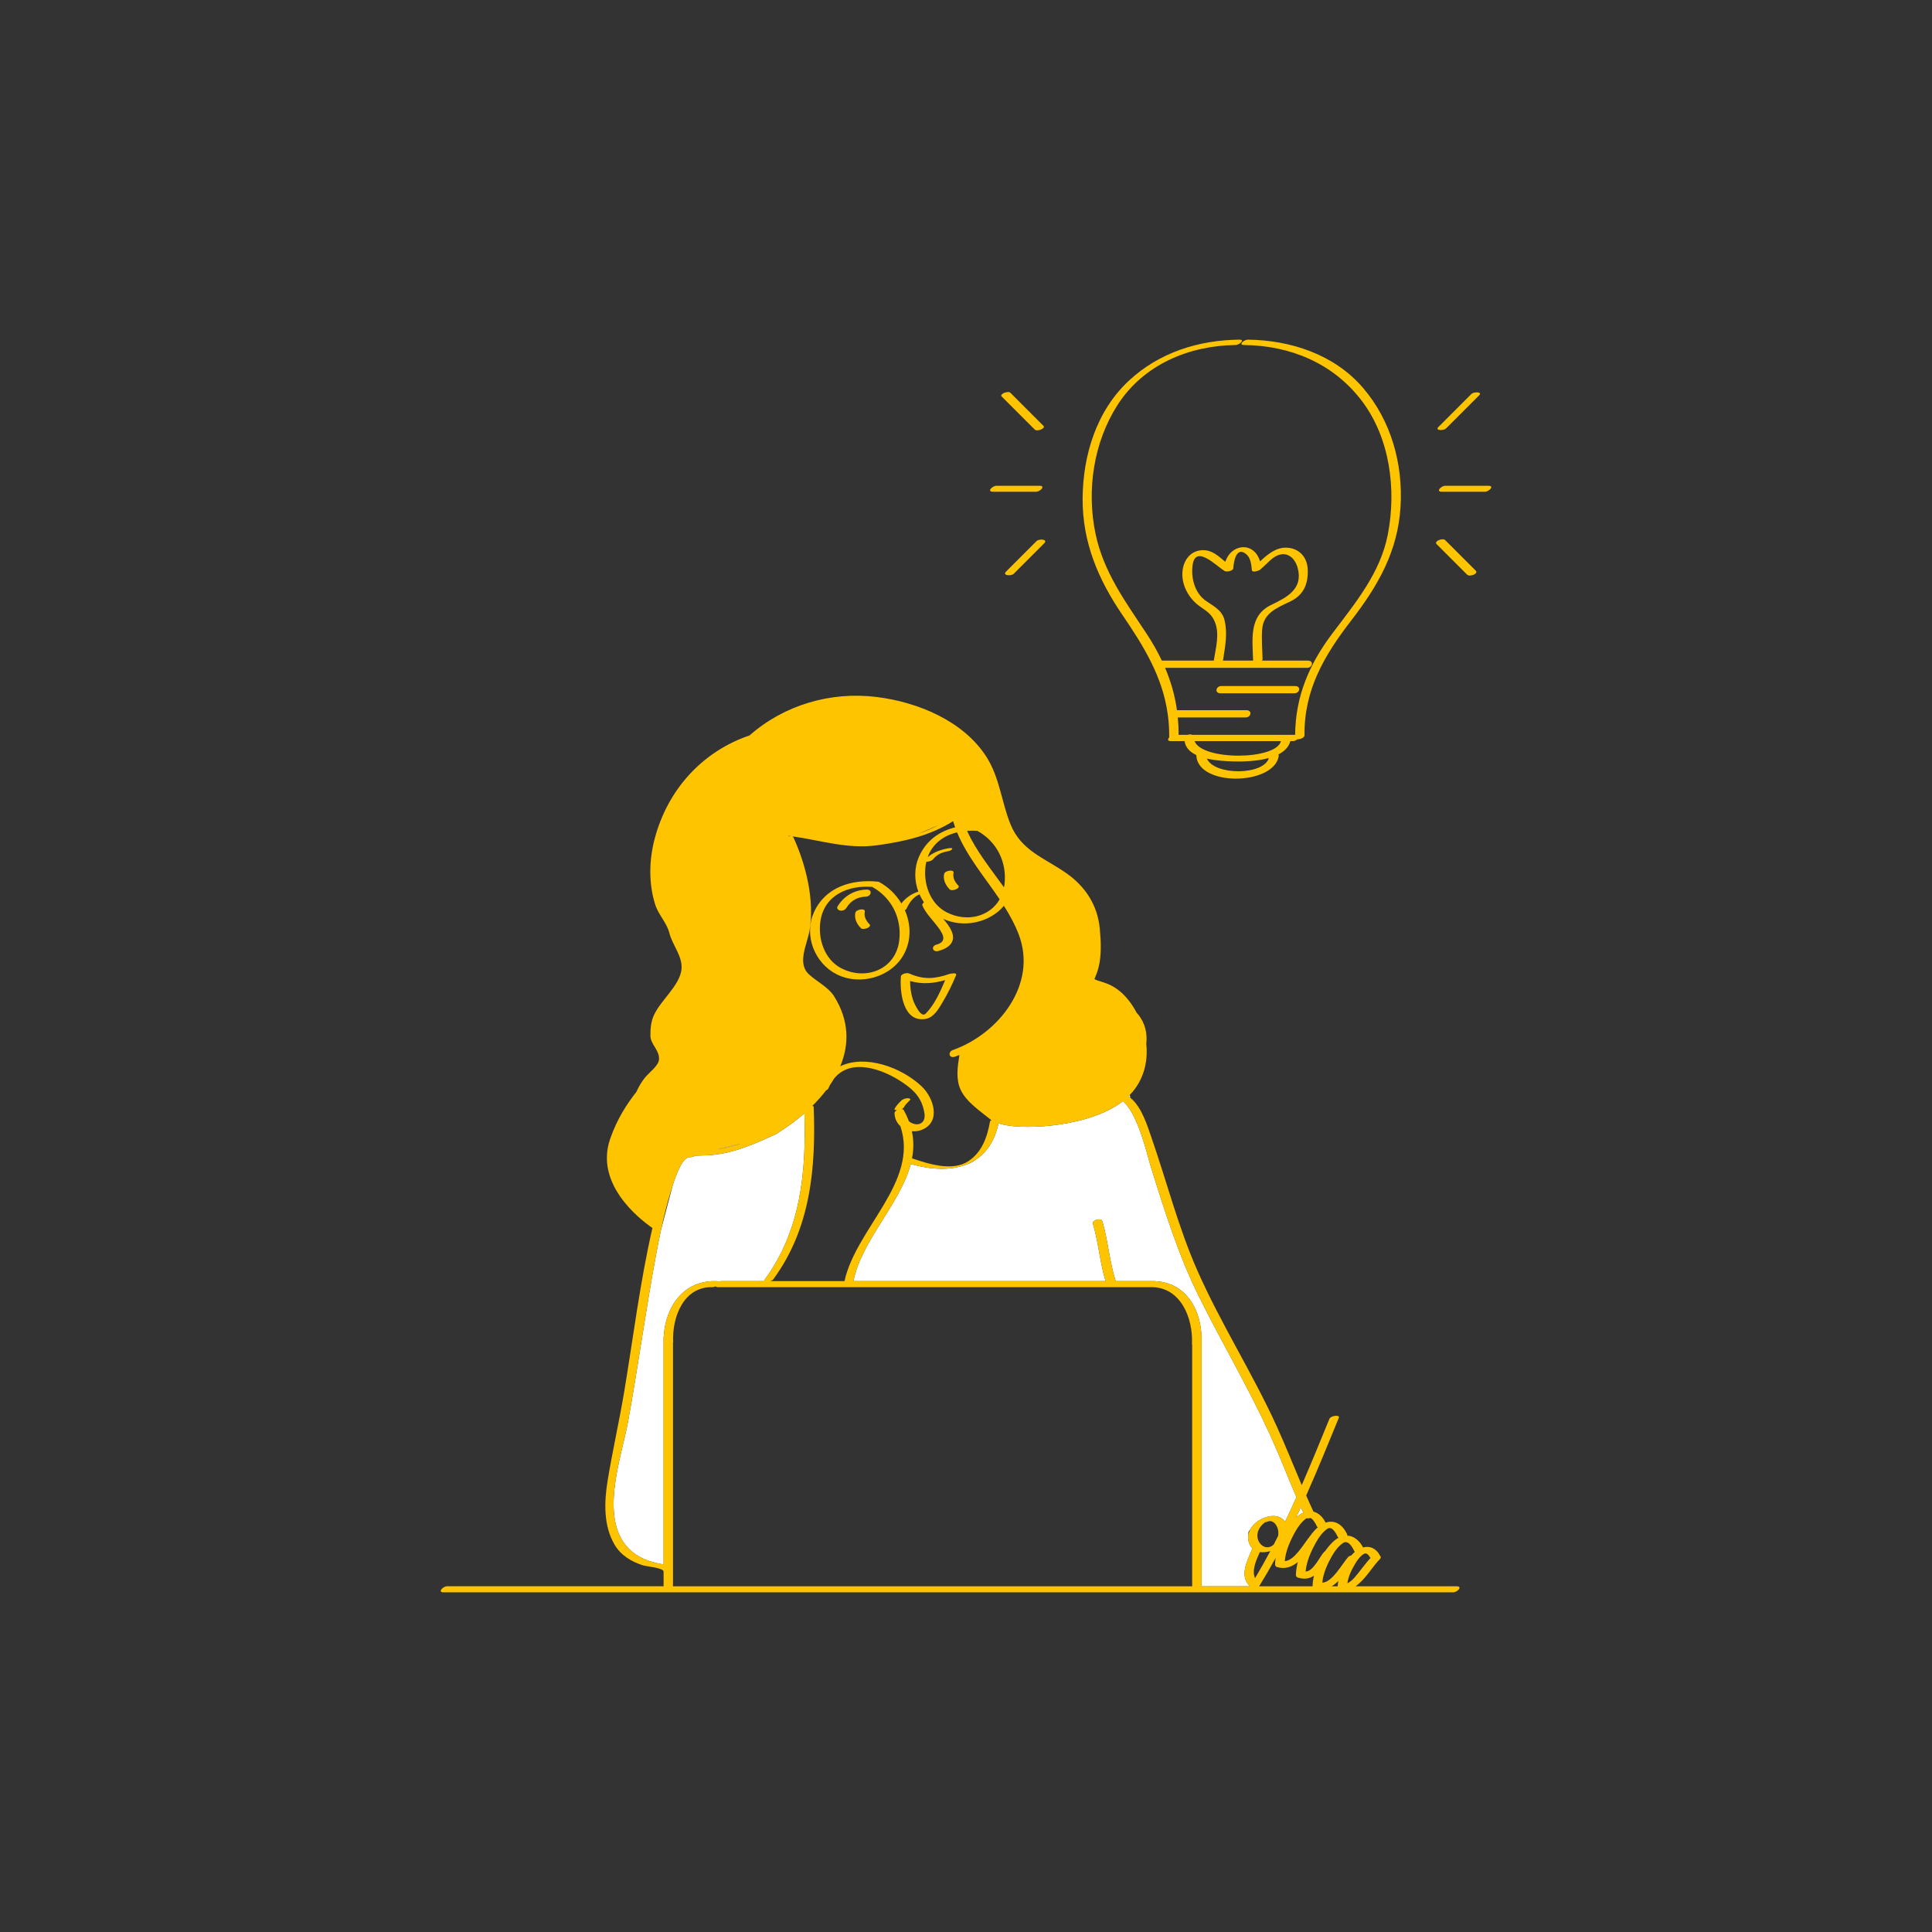<?xml version="1.0" standalone="no"?>
<svg version="1.1" id="Layer_1" xmlns="http://www.w3.org/2000/svg" xmlns:xlink="http://www.w3.org/1999/xlink" x="0px" y="0px" width="595.279px" height="595.281px" viewBox="0 0 595.279 595.281" enable-background="new 0 0 595.279 595.281" xml:space="preserve">
<rect x="0" y="0" width="595.279" height="595.281" fill="#333333" stroke="none"/>
<path id="color_x5F_2" fill="#ffffff" d="M399.456,461.291c-1.14,2.546-2.31,5.079-3.513,7.594c-1.867-2.725-5.635-1.89-8.053-0.4
	c-0.07,0.043-0.122,0.082-0.178,0.123c-0.028,0.018-0.063,0.031-0.091,0.051c-1.054,0.688-1.906,1.615-2.441,2.66
	c-0.452,0.445-0.672,0.93-0.516,1.441c-0.249,1.229-0.051,2.535,0.765,3.762c0.146,0.221,0.313,0.412,0.489,0.588
	c-0.047,0.057-0.085,0.115-0.11,0.178c-1.546,3.643-4.039,8.322-0.67,11.475c-4.972,0-9.941,0-14.912,0c0-25.873,0-51.744,0-77.617
	c0-0.065-0.026-0.119-0.063-0.166c-0.527-8.268-5.215-15.697-13.982-16.207c-0.114-0.024-0.244-0.043-0.41-0.043
	c-3.996,0-7.993,0-11.989,0c-1.994-6.027-2.322-12.377-4.138-18.455c-0.346-1.156-3.237-0.359-2.898,0.775
	c1.738,5.818,2.119,11.883,3.896,17.68c-25.895,0-51.788,0-77.684,0c2.465-12.531,14.432-23.814,17.656-36.082
	c6.002,1.735,11.951,2.071,16.799,0.293c1.132-0.355,2.206-0.861,3.129-1.556c3.405-2.208,5.96-5.853,7.137-11.293
	c5.479,2.151,25.869,1.64,37.015-5.866c0.455-0.307,0.883-0.625,1.297-0.951c4.744,4.057,7.507,16.771,8.59,20.215
	c4.282,13.621,8.486,27.225,14.862,40.048c7.23,14.543,15.499,28.437,22.206,43.274C394.398,448.9,396.818,455.148,399.456,461.291z
	 M389.748,469.079c0.585-0.185,1.094-0.325,1.444-0.418c-0.45-0.005-0.934,0.125-1.442,0.417
	C389.75,469.077,389.749,469.078,389.748,469.079z M400.818,464.4c-0.49,1.066-0.984,2.132-1.486,3.193
	c0.74-0.682,1.498-1.19,2.255-1.519C401.33,465.518,401.069,464.961,400.818,464.4z M348.131,337.338L348.131,337.338
	c-0.151,0.157-0.301,0.316-0.46,0.473c0.206,0.133,0.407,0.279,0.604,0.435C348.185,337.906,348.125,337.594,348.131,337.338z
	 M237.381,394.729c0.009-0.014,0.018-0.029,0.024-0.043c-0.049,0.014-0.098,0.029-0.146,0.043
	C237.3,394.729,237.34,394.729,237.381,394.729z M239.926,348.893c-0.12,0.148-0.341,0.311-0.696,0.475
	c-6.976,3.219-13.791,6.301-21.604,6.611c-1.017,0.041-2.136,0.082-3.306,0.104c-0.563,0.278-1.324,0.504-1.646,0.453
	c-2.307-0.371-4.438,5.66-5.409,8.703l-3.655,13.945c-0.544,2.555-1.041,5.117-1.52,7.681c-3.163,16.997-5.479,34.138-8.575,51.147
	c-2.026,11.135-9.529,30.93,1.137,39.99c2.588,2.198,5.665,3.232,8.951,3.871c0.199,0.039,0.508,0.075,0.858,0.125
	c0-23.359,0-46.718,0-70.076c0-0.09,0.028-0.176,0.068-0.258c0.528-9.059,6.04-17.173,16.069-16.928
	c0.458,0.012,0.705,0.122,0.81,0.281c0.309-0.172,0.646-0.287,0.953-0.287c4.381,0,8.762,0,13.143,0
	c-0.077-0.084-0.076-0.202,0.043-0.364c11.131-15.046,12.909-33.2,12.301-51.343C245.347,345.211,242.654,347.184,239.926,348.893z
	 M221.144,354.107c2.543-0.385,4.972-1.014,7.358-1.816C226.113,352.918,223.548,353.543,221.144,354.107z"></path>
<path id="color_x5F_1" d="M292.571,300.083c-4.446,1.517-7.893,1.858-12.354-0.106c-0.01-0.004-0.02-0.006-0.028-0.012
	c-0.006-0.002-0.015-0.002-0.021-0.006c-0.729-0.363-2.521,0.143-2.583,0.883c-0.405,4.916,0.668,14.172,7.512,13.125
	c2.659-0.406,4.185-3.236,5.421-5.32c1.548-2.604,2.921-5.379,4.067-8.184C294.957,299.551,292.823,299.997,292.571,300.083z
	 M285.195,312.336c-1.529,1.532-3.687-3.574-3.961-4.457c-0.555-1.777-0.816-3.719-0.823-5.617c3.704,1.068,7.1,0.768,10.802-0.264
	C289.721,305.598,287.886,309.637,285.195,312.336z M292.577,274.007c-1.232-1.28-2.055-2.922-1.679-4.728
	c0.22-1.054,3.151-1.514,2.905-0.331c-0.315,1.52,0.429,2.825,1.454,3.893C296.083,273.697,293.326,274.787,292.577,274.007z
	 M267.911,284.79c0.824,0.855-1.932,1.945-2.682,1.166c-1.233-1.28-2.058-2.921-1.68-4.727c0.222-1.054,3.153-1.513,2.906-0.331
	C266.14,282.417,266.884,283.723,267.911,284.79z M267.005,274.095c1.971-0.047,1.434,2.144-0.24,2.184
	c-2.529,0.061-4.613,1.215-5.934,3.4c-0.391,0.647-1.124,0.999-1.884,0.898c-0.558-0.073-1.282-0.624-0.896-1.264
	C260.002,276.084,263.216,274.185,267.005,274.095z M448.822,488.762c-10.387,0-20.772,0-31.158,0
	c2.982-2.043,5.29-6.174,7.453-8.332c0.426-0.426,0.397-0.759,0.146-0.984c-0.012-0.025-0.016-0.051-0.028-0.076
	c-1.274-2.422-3.252-3.129-5.247-2.579c-1.196-2.247-2.943-3.558-4.871-3.644c0.029-0.139,0.016-0.287-0.059-0.439
	c-1.57-3.275-4.047-4.432-6.599-3.563c-0.993-1.906-2.309-3.033-3.766-3.392c-0.767-1.647-1.511-3.308-2.237-4.974
	c3.542-7.949,6.817-16.014,10.064-23.949c0.411-1.002-2.497-0.662-2.904,0.336c-2.77,6.766-5.563,13.627-8.527,20.43
	c-2.584-6.102-5.037-12.266-7.782-18.289c-7.454-16.355-17.221-31.57-24.448-47.986c-5.798-13.164-9.323-27.109-14.021-40.666
	c-1.276-3.688-3.079-9.645-6.563-12.412c-0.195-0.154-0.396-0.301-0.604-0.436c0.159-0.154,0.309-0.313,0.46-0.473
	c4.312-4.498,5.627-10.199,5.054-15.693c0.354-3.189-0.285-6.366-2.557-9.137c-0.123-0.15-0.26-0.287-0.39-0.43
	c-0.75-1.422-1.606-2.748-2.547-3.932c-4.477-5.63-8.822-5.4-10.479-6.477c0.485-1.147,0.944-2.313,1.255-3.542
	c0.971-3.829,0.755-8.07,0.393-11.967c-0.677-7.247-4.433-13.017-10.345-17.146c-6.729-4.698-13.857-6.875-17.155-15.006
	c-2.786-6.868-3.339-14.384-7.388-20.749c-7.105-11.17-21.229-16.928-33.849-18.499c-14.153-1.761-28.469,2.425-39.183,11.846
	c-14.647,4.981-25.205,16.753-29.197,31.713c-1.767,6.621-1.944,13.883,0.145,20.442c0.979,3.077,3.575,5.605,4.332,8.657
	c0.996,4.016,4.593,7.704,3.634,12.035c-1.044,4.709-6.229,8.802-8.314,13.219c-0.963,2.039-1.146,4.186-1.141,6.393
	c0.007,2.771,2.865,4.482,2.649,7.416c-0.137,1.863-3.084,4.063-4.235,5.449c-1.144,1.375-2.023,2.938-2.769,4.559
	c-2.901,3.658-5.931,8.332-8.032,14.379c-4.817,13.854,8.771,24.568,13.009,27.504c-3.806,16.582-5.891,33.609-8.683,50.365
	c-1.534,9.205-3.623,18.317-5.128,27.521c-1.063,6.509-1.306,13.917,2.195,19.765c1.955,3.264,5.262,5.232,8.813,6.323
	c0.897,0.276,6.145,0.728,6.243,1.862c0,1.52,0,3.037,0,4.554c-22.243,0-44.486,0-66.729,0c-1.232,0-3.027,1.871-1.066,1.871
	c71.563,0,143.123,0,214.686,0c32.135,0,64.271,0,96.405,0C448.989,490.633,450.783,488.762,448.822,488.762z M422.261,480.053
	c-1.138,1.221-2.126,2.588-3.176,3.879c-0.681,0.838-2.47,3.387-3.932,3.864c0.299-2.187,1.393-4.323,2.51-6.162
	c0.626-1.03,1.479-2.211,2.535-2.841C421.089,478.266,421.795,479.229,422.261,480.053z M417.297,477.961
	c0.039,0.082,0.088,0.152,0.145,0.217c-0.143,0.117-0.283,0.236-0.421,0.365c-0.24,0.225-0.474,0.482-0.705,0.741
	c-0.364,0.071-0.701,0.222-0.92,0.458c-1.737,1.891-4.879,7.846-7.972,7.896c0.273-2.961,1.612-5.863,3.077-8.389
	c0.831-1.433,1.88-2.807,3.231-3.777C415.388,474.284,416.714,476.746,417.297,477.961z M412.158,473.484
	c0.063,0.133,0.157,0.238,0.266,0.326c-0.614,0.332-1.229,0.776-1.833,1.369c-0.816,0.801-1.597,1.735-2.311,2.76
	c-0.12,0.068-0.231,0.147-0.319,0.244c-1.422,1.572-3.255,5.942-5.678,6.035c0.279-3.199,1.729-6.381,3.281-9.119
	c0.857-1.518,1.933-3.009,3.368-4.023C410.416,470.027,411.659,472.441,412.158,473.484z M406.026,470.596
	c-0.269,0.229-0.533,0.475-0.795,0.75c-0.605,0.635-1.189,1.356-1.739,2.139c-1.788,2.209-4.731,7.457-7.634,7.5
	c0.276-3.202,1.729-6.385,3.28-9.127c0.858-1.516,1.934-3.006,3.368-4.02c0.03-0.021,0.06-0.033,0.088-0.051
	c0.309,0.092,0.76,0.047,1.203-0.07c0.891,0.434,1.59,1.809,1.936,2.528C405.802,470.389,405.904,470.504,406.026,470.596z
	 M194.651,478c-10.666-9.061-3.163-28.854-1.137-39.99c3.098-17.009,5.412-34.15,8.575-51.146c0.479-2.563,0.976-5.127,1.52-7.682
	c0.905-4.248,1.941-8.471,3.239-12.613c0.095-0.299,0.237-0.77,0.416-1.332c0.972-3.043,3.104-9.073,5.409-8.702
	c0.322,0.052,1.085-0.175,1.646-0.454c1.17-0.021,2.289-0.061,3.306-0.102c7.813-0.313,14.628-3.394,21.604-6.613
	c0.355-0.164,0.577-0.325,0.697-0.475c2.729-1.709,5.421-3.681,7.922-5.869c0.607,18.143-1.17,36.297-12.302,51.342
	c-0.118,0.162-0.12,0.281-0.043,0.365c-4.381,0-8.762,0-13.143,0c-0.306,0-0.646,0.115-0.953,0.287
	c-0.104-0.16-0.351-0.271-0.809-0.281c-10.03-0.246-15.541,7.869-16.07,16.928c-0.04,0.082-0.067,0.167-0.067,0.258
	c0,23.357,0,46.717,0,70.075c-0.353-0.05-0.659-0.086-0.859-0.125C200.316,481.234,197.238,480.199,194.651,478z M281.009,356.904
	c0.521-2.727,0.564-5.506-0.047-8.361c1.022,0.104,2.096-0.029,3.126-0.453c5.948-2.438,3.605-9.859-0.123-13.377
	c-6.309-5.953-17.407-9.863-25.068-6.183c2.777-6.673,2.827-14.063-1.923-21.604c-1.777-2.82-5.433-4.537-7.82-6.805
	c-3.639-3.454-0.387-9.356,0.289-13.456c1.554-9.426-1.103-20.208-5.006-28.713c-0.064-0.142-0.202-0.229-0.379-0.278
	c8.762,1.233,17.088,4.007,26.09,2.784c8.345-1.133,16.416-2.953,23.514-7.444c0.193,0.644,0.396,1.283,0.625,1.907
	c-4.767,1.181-8.881,3.987-11.096,8.957c-1.568,3.52-1.516,7.404-0.236,10.84c-2.099,0.674-3.896,1.912-5.219,3.643
	c-1.652-2.742-4.029-5.073-6.859-6.601c-0.11-0.06-0.257-0.089-0.419-0.096c-0.057-0.01-0.105-0.021-0.172-0.027
	c-7.979-0.767-16.062,1.74-19.521,9.5c-3.148,7.066,0.232,15.605,6.962,19.025c7.282,3.704,17.118,0.902,20.879-6.337
	c2.258-4.347,2.035-9.199,0.185-13.401c0.24-0.11,0.427-0.243,0.497-0.401c0.802-1.786,2.138-3.72,4.029-4.448
	c0.381,0.862,0.839,1.688,1.372,2.468c-0.402,0.258-0.636,0.635-0.445,1.059c0.994,2.216,2.762,4.001,4.249,5.889
	c1.66,2.106,3.85,5.075,0.071,6.059c-1.794,0.467-1.262,2.438,0.527,1.971c3.045-0.792,5.57-2.665,4.147-6.027
	c-0.616-1.457-1.598-2.686-2.623-3.883c6.294,2.927,14.306,1.174,18.705-4.007c1.766,2.776,3.353,5.656,4.544,8.762
	c5.912,15.409-6.174,30.651-20.223,35.647c-1.729,0.615-1.213,2.709,0.557,2.08c0.473-0.168,0.942-0.346,1.408-0.531
	c-0.569,3.551-1.152,7.438,0.381,10.723c1.796,3.848,6.237,6.695,9.469,9.363c-0.234,0.125-0.4,0.27-0.429,0.426
	c-0.851,4.813-2.453,9.439-6.722,12.24C293.438,361.006,285.998,358.598,281.009,356.904z M285.228,266.462
	c0.051-0.323,0.127-0.625,0.196-0.932c0.199-0.007,0.364-0.022,0.384-0.026c0.581-0.107,1.309-0.294,1.703-0.768
	c1.127-1.35,2.461-2.063,4.174-2.367c0.483-0.086,1.436-0.279,1.703-0.769c0.243-0.441-1.037-0.26-1.148-0.24
	c-2.379,0.421-4.604,1.21-6.401,2.734c1.489-4.194,4.944-6.641,9.044-7.634c3.142,7.549,8.546,13.852,13.128,20.64
	c-3.1,5.403-10.188,7.12-16.286,4.02C286.444,278.437,284.364,271.991,285.228,266.462z M297.969,255.994
	c1.054-0.075,2.12-0.071,3.189,0.011c6.036,3.342,9.184,9.733,8.33,16.578c-0.035,0.279-0.102,0.538-0.15,0.807
	C305.261,267.705,300.738,262.162,297.969,255.994z M289.249,254.17c-1.966,1.053-4.032,1.934-6.16,2.666
	C285.466,255.866,287.541,254.956,289.249,254.17z M243.031,257.697c-0.025-0.056-0.054-0.118-0.078-0.17
	c0.257,0.032,0.514,0.063,0.769,0.098C243.51,257.619,243.272,257.645,243.031,257.697z M228.502,352.291
	c-2.388,0.803-4.815,1.432-7.358,1.816C223.548,353.543,226.113,352.918,228.502,352.291z M268.733,273.264
	c6.036,3.342,9.184,9.733,8.33,16.578c-1.102,8.827-10.202,12.382-17.767,8.537c-5.278-2.684-7.357-9.129-6.496-14.658
	C254.05,275.703,261.426,272.702,268.733,273.264z M237.259,394.729c0.051-0.014,0.099-0.029,0.146-0.043
	c0.362-0.113,0.669-0.264,0.794-0.432c11.547-15.609,13.242-34.42,12.504-53.24c-0.006-0.151-0.163-0.24-0.396-0.279
	c1.524-1.51,2.943-3.104,4.217-4.77c0.333-0.152,0.601-0.355,0.701-0.598c0.153-0.372,0.319-0.721,0.492-1.057
	c0.438-0.641,0.859-1.289,1.25-1.948c5.177-6.509,15.075-3.037,21.453,1.374c3.495,2.417,5.672,4.82,6.4,9.171
	c0.628,3.752-2.705,4.291-4.766,2.565c-0.411-1.084-0.91-2.178-1.535-3.285c-0.006-0.289-0.303-0.426-0.703-0.447
	c0.292-0.133,0.553-0.313,0.688-0.57c0.446-0.843,1.182-1.516,1.849-2.184c0.484-0.486-0.419-0.614-0.719-0.6
	c-0.658,0.029-1.45,0.244-1.931,0.725c-0.77,0.771-1.556,1.548-2.069,2.52c-0.188,0.354,0.346,0.42,0.762,0.418
	c-0.394,0.191-0.695,0.461-0.757,0.784c-0.01,0.043-0.021,0.085-0.02,0.13c0.032,1.662,0.73,3.04,1.794,4.018
	c5.811,17.168-13.645,31.42-17.209,47.748c-7.607,0-15.218,0-22.827,0C237.34,394.729,237.3,394.729,237.259,394.729z
	 M401.587,466.076c-0.757,0.328-1.515,0.836-2.255,1.518c0.502-1.062,0.996-2.125,1.486-3.193
	C401.069,464.961,401.33,465.518,401.587,466.076z M393.541,470.581c0.366,0.864,0.428,1.802,0.251,2.696
	c-0.433,0.859-0.872,1.716-1.313,2.57c-1.541,1.592-3.746,0.94-4.677-1.012c-1.034-2.17,0.13-4.488,1.945-5.758
	c0.001,0,0.002-0.001,0.002-0.002c0.51-0.292,0.992-0.421,1.442-0.417C392.194,468.672,393.024,469.359,393.541,470.581z
	 M386.71,486.241c-1.128-2.382,0.393-5.614,1.473-8.03c1.025,0.162,2.146,0.025,3.209-0.289
	C389.896,480.738,388.34,483.518,386.71,486.241z M354.578,359.491c4.282,13.62,8.486,27.224,14.862,40.048
	c7.23,14.543,15.499,28.436,22.206,43.273c2.751,6.086,5.171,12.336,7.81,18.479c-1.14,2.547-2.31,5.08-3.513,7.594
	c-1.867-2.725-5.635-1.889-8.053-0.399c-0.07,0.043-0.122,0.082-0.177,0.122c-0.029,0.018-0.063,0.031-0.092,0.051
	c-1.054,0.688-1.905,1.615-2.441,2.66c-0.237,0.461-0.414,0.943-0.516,1.441c-0.249,1.229-0.051,2.535,0.765,3.762
	c0.146,0.222,0.313,0.412,0.489,0.588c-0.047,0.057-0.084,0.115-0.11,0.178c-1.546,3.643-4.039,8.322-0.67,11.475
	c-4.972,0-9.941,0-14.912,0c0-25.873,0-51.744,0-77.617c0-0.064-0.026-0.118-0.063-0.166c-0.527-8.268-5.215-15.697-13.982-16.207
	c-0.114-0.023-0.244-0.043-0.41-0.043c-3.996,0-7.993,0-11.989,0c-1.994-6.027-2.322-12.377-4.138-18.455
	c-0.346-1.155-3.237-0.359-2.898,0.775c1.738,5.818,2.119,11.883,3.896,17.68c-25.895,0-51.788,0-77.684,0
	c2.466-12.531,14.432-23.813,17.656-36.082c6.002,1.736,11.951,2.072,16.799,0.293c1.104-0.404,2.151-0.922,3.129-1.555
	c3.405-2.209,5.961-5.854,7.137-11.293c5.479,2.15,25.87,1.639,37.015-5.867c0.455-0.307,0.883-0.625,1.297-0.951
	C350.733,343.332,353.495,356.047,354.578,359.491z M234.625,488.762c-9.089,0-18.177,0-27.266,0c0-1.777,0-3.554,0-5.33
	c0-23.213,0-46.425,0-69.638c0.032-0.095,0.056-0.194,0.051-0.3c-0.354-7.584,3.155-17.119,12.119-16.9
	c0.305,0.008,0.643-0.1,0.95-0.264c0.099,0.162,0.349,0.27,0.814,0.27c40.219,0,80.438,0,120.656,0c0.105,0,0.213,0,0.318,0
	c4.145,0,8.288,0,12.434,0c0.035,0,0.072-0.006,0.107-0.01c9.043,0.028,12.823,9.623,12.459,17.441
	c-0.006,0.121,0.021,0.222,0.059,0.313c0,24.805,0,49.61,0,74.416C323.094,488.762,278.86,488.762,234.625,488.762z
	 M387.951,488.762c0.035-0.059,0.07-0.117,0.106-0.174c0.015-0.023,0.027-0.047,0.043-0.07c1.723-2.781,3.37-5.619,4.945-8.506
	c-0.104,0.671-0.169,1.333-0.185,1.973c-0.011,0.409,0.227,0.743,0.63,0.859c2.536,0.732,4.597-0.088,6.388-1.545
	c-0.349,1.342-0.561,2.673-0.592,3.927c-0.01,0.413,0.228,0.737,0.63,0.858c2.084,0.631,3.645,0.275,4.942-0.594
	c-0.25,1.064-0.405,2.125-0.433,3.146c-0.001,0.043,0.012,0.082,0.017,0.123C398.946,488.762,393.449,488.762,387.951,488.762z
	 M412.367,487.137c-0.109,0.553-0.187,1.098-0.211,1.625c-0.618,0-1.236,0-1.854,0C411.031,488.32,411.719,487.768,412.367,487.137z
	 M359.796,220.049c0.017,0.116,0.03,0.231,0.045,0.348c0.282,2.158,0.438,4.385,0.409,6.721c0,0.028,0.009,0.05,0.011,0.076
	c-0.508,0.538-0.587,1.159,0.524,1.159c1.4,0,2.801,0,4.201,0c0.272,2.017,1.696,3.375,3.616,4.291
	c0.269,9.813,23.837,9.43,25.39,0.363c0.039-0.231-0.004-0.413-0.095-0.56c1.813-0.93,3.185-2.247,3.678-4.094
	c0.273,0,0.548,0,0.821,0c0.458,0,0.974-0.251,1.358-0.572c0.859,0.042,2.191-0.463,2.185-1.231
	c-0.15-14.077,6.129-24.665,14.456-35.453c8.197-10.62,14.304-21.248,15.133-34.949c0.801-13.22-2.906-26.587-11.609-36.695
	c-8.831-10.259-22.26-14.642-35.457-14.8c-1.097-0.014-3.085,1.631-1.125,1.654c14.234,0.171,27.334,5.582,36.116,17.018
	c8.809,11.469,10.851,27.457,8.161,41.336c-2.313,11.945-10.014,21.113-17.113,30.547c-7.092,9.42-11.359,19.364-11.448,31.213
	c-10.572,0-21.146,0-31.718,0c-0.408-0.191-0.978-0.179-1.463,0c-0.907,0-1.816,0-2.727,0c0.01-1.828-0.074-3.612-0.242-5.361
	c6.96,0,13.921,0,20.882,0c1.696,0,2.188-2.234,0.228-2.234c-7.123,0-14.246,0-21.37,0c-0.64-4.554-1.879-8.87-3.653-13.046
	c14.579,0,29.159,0,43.74,0c1.696,0,2.188-2.233,0.227-2.233c-4.705,0-9.411,0-14.117,0c0.107-0.135,0.177-0.284,0.173-0.446
	c-0.064-3.075-0.361-6.125-0.119-9.201c0.401-5.089,4.684-6.65,8.709-8.598c4.088-1.977,5.489-5.383,5.333-9.783
	c-0.146-4.103-2.932-6.826-6.919-6.768c-3.046,0.044-5.546,2.137-7.771,4.226c-1.817-6.148-8.834-5.557-10.698,0.127
	c-2.18-1.751-4.064-3.74-7.194-3.575c-3.38,0.178-5.429,2.766-5.932,5.883c-0.708,4.399,1.713,8.888,5.189,11.366
	c2.173,1.549,3.728,2.355,4.762,4.984c1.459,3.707,0.191,8.005-0.382,11.783c-5.336,0-10.672,0-16.009,0
	c-1.33-2.797-2.891-5.54-4.682-8.259c-6.517-9.893-13.256-18.938-15.742-30.793c-2.813-13.398-0.628-28.221,6.813-39.772
	c7.983-12.391,21.99-18.241,36.347-18.414c1.086-0.013,3.082-1.678,1.125-1.654c-12.588,0.15-24.616,3.945-33.958,12.594
	c-10.034,9.29-14.243,23.047-14.309,36.399c-0.064,13.433,4.792,24.875,12.225,35.775
	C352.574,199.357,358.213,208.596,359.796,220.049z M371.856,233.736c2.984,0.693,6.236,0.812,8.205,0.868
	c2.596,0.074,7.084,0.01,10.896-1.043C389.394,238.905,374.239,239.039,371.856,233.736z M394.681,228.353
	c-1.465,5.911-24.347,6.033-26.611,0C376.94,228.353,385.812,228.353,394.681,228.353z M377.271,190.986
	c-0.752-3.06-3.499-4.277-5.828-5.938c-3.398-2.423-4.579-7.232-3.948-11.15c1.001-6.214,7.555,0.781,9.897,2.063
	c0.566,0.31,2.555-0.029,2.604-0.874c0.083-1.403,0.73-7.082,4.028-4.309c1.349,1.135,1.536,3.292,1.694,4.888
	c0.096,0.943,2.269,0.123,2.604-0.177c1.063-0.948,2.078-1.947,3.13-2.91c3.956-3.622,7.426-1.398,8.425,2.564
	c1.606,6.375-3.354,8.901-8.252,11.269c-6.914,3.343-5.694,10.674-5.522,17.133c-3.118,0-6.236,0-9.354,0
	c0.056-0.08,0.101-0.162,0.112-0.25C377.491,199.025,378.316,195.246,377.271,190.986z M399.035,211.383
	c1.962,0,1.47,2.233-0.228,2.233c-7.573,0-15.147,0-22.723,0c-1.962,0-1.47-2.233,0.228-2.233
	C383.887,211.383,391.461,211.383,399.035,211.383z M306.995,149.677c4.439,0,8.881,0,13.322,0c1.961,0,0.134,1.836-1.076,1.836
	c-4.44,0-8.881,0-13.322,0C303.958,151.513,305.785,149.677,306.995,149.677z M308.64,122.17c-0.773-0.773,1.969-1.856,2.69-1.135
	c3.396,3.396,6.791,6.79,10.187,10.187c0.772,0.774-1.971,1.857-2.691,1.135C315.431,128.96,312.034,125.565,308.64,122.17z
	 M321.749,167.382c-3.134,3.135-6.269,6.269-9.402,9.403c-0.788,0.79-3.621,0.588-2.373-0.662c3.134-3.136,6.269-6.27,9.402-9.403
	C320.166,165.93,322.999,166.133,321.749,167.382z M457.546,151.513c-4.438,0-8.88,0-13.319,0c-1.962,0-0.135-1.836,1.075-1.836
	c4.439,0,8.881,0,13.32,0C460.583,149.677,458.756,151.513,457.546,151.513z M443.209,131.55c3.396-3.396,6.79-6.791,10.187-10.188
	c0.675-0.675,3.525-0.723,2.323,0.479c-3.396,3.396-6.79,6.791-10.186,10.187C444.859,132.703,442.007,132.751,443.209,131.55z
	 M454.719,175.852c0.899,0.899-1.852,2.025-2.672,1.204c-3.135-3.134-6.27-6.269-9.403-9.403c-0.899-0.898,1.852-2.024,2.672-1.204
	C448.449,169.583,451.584,172.718,454.719,175.852z" fill="#ffc400"></path>
</svg>